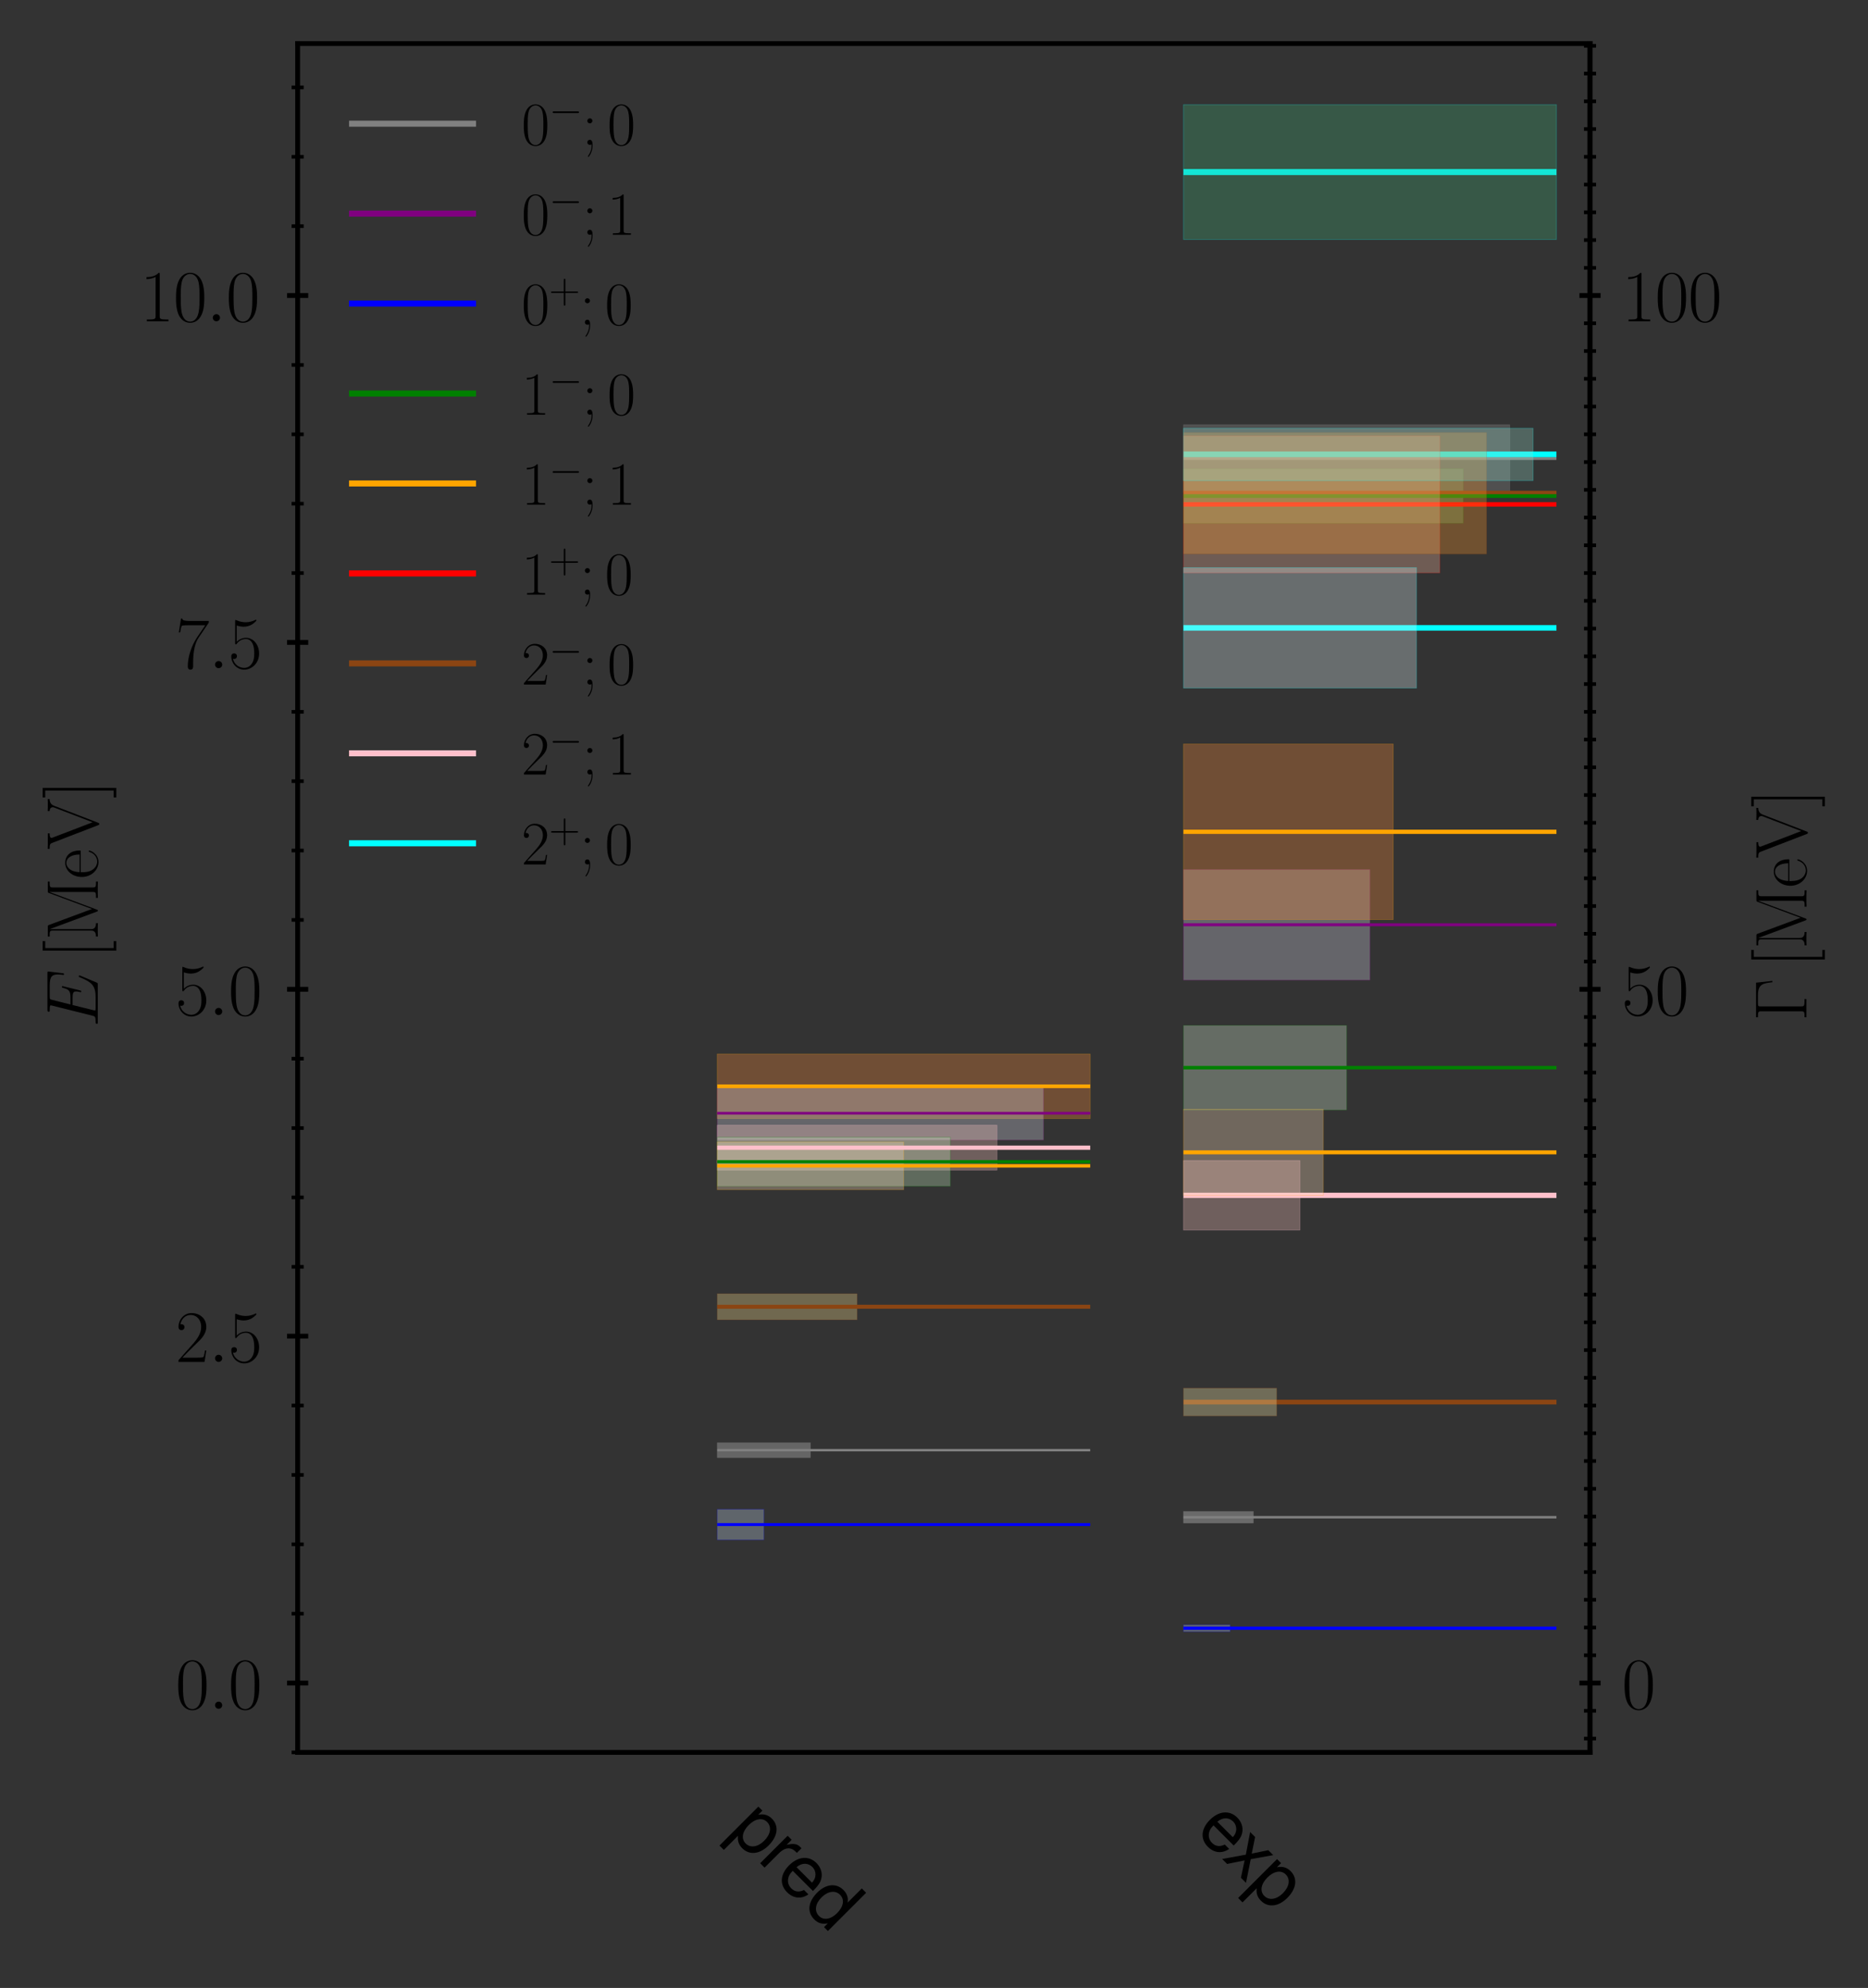 <?xml version="1.0" encoding="utf-8" standalone="no"?>
<!DOCTYPE svg PUBLIC "-//W3C//DTD SVG 1.1//EN"
  "http://www.w3.org/Graphics/SVG/1.1/DTD/svg11.dtd">
<svg xmlns:xlink="http://www.w3.org/1999/xlink" width="308.876pt" height="328.638pt" viewBox="0 0 308.876 328.638" xmlns="http://www.w3.org/2000/svg" version="1.1">
 <rect x="0" y="0" width="308.876" height="328.638" fill="#333333" stroke="none"/>
 <defs>
  <style type="text/css">*{stroke-linejoin: round; stroke-linecap: butt}</style>
 </defs>
 <g id="figure_1">
  <g id="patch_1">
   <path d="M 0 328.638 
L 308.876 328.638 
L 308.876 0 
L 0 0 
L 0 328.638 
z
" style="fill: none"/>
  </g>
  <g id="axes_1">
   <g id="patch_2">
    <path d="M 49.216 289.699 
L 262.912 289.699 
L 262.912 7.2 
L 49.216 7.2 
L 49.216 289.699 
z
" style="fill: none"/>
   </g>
   <g id="patch_3">
    <path d="M 195.689 162.02 
L 226.525 162.02 
L 226.525 143.739 
L 195.689 143.739 
z
" clip-path="url(#pc63eca2bd8)" style="fill: #dadaeb; opacity: 0.3; stroke: #800080; stroke-width: 0.1; stroke-linejoin: miter"/>
   </g>
   <g id="patch_4">
    <path d="M 118.598 249.51 
L 126.307 249.51 
L 126.307 254.555 
L 118.598 254.555 
z
" clip-path="url(#pc63eca2bd8)" style="fill: #c6dbef; opacity: 0.3; stroke: #0000ff; stroke-width: 0.1; stroke-linejoin: miter"/>
   </g>
   <g id="axes_2">
    <g id="patch_5">
     <path d="M 262.912 289.699 
L 262.912 289.699 
L 262.912 7.2 
L 262.912 7.2 
L 262.912 289.699 
z
" style="fill: none"/>
    </g>
    <g id="matplotlib.axis_1"/>
    <g id="matplotlib.axis_2">
     <g id="ytick_1">
      <g id="line2d_1">
       <defs>
        <path id="m7e62cbba8d" d="M 1.75 0 
L -1.75 -0 
" style="stroke: #000000; stroke-width: 0.8"/>
       </defs>
       <g>
        <use xlink:href="#m7e62cbba8d" x="262.912" y="278.231" style="stroke: #000000; stroke-width: 0.8"/>
       </g>
      </g>
      <g id="text_1">
       <!-- $\mathdefault{0}$ -->
       <g transform="translate(268.162 282.49) scale(0.12 -0.12)">
        <defs>
         <path id="CMR17-30" d="M 2688 2025 
C 2688 2416 2682 3080 2413 3591 
C 2176 4039 1798 4198 1466 4198 
C 1158 4198 768 4058 525 3597 
C 269 3118 243 2524 243 2025 
C 243 1661 250 1106 448 619 
C 723 -39 1216 -128 1466 -128 
C 1760 -128 2208 -7 2470 600 
C 2662 1042 2688 1559 2688 2025 
z
M 1466 -26 
C 1056 -26 813 325 723 812 
C 653 1188 653 1738 653 2096 
C 653 2588 653 2997 736 3387 
C 858 3929 1216 4096 1466 4096 
C 1728 4096 2067 3923 2189 3400 
C 2272 3036 2278 2607 2278 2096 
C 2278 1680 2278 1169 2202 792 
C 2067 95 1690 -26 1466 -26 
z
" transform="scale(0.016)"/>
        </defs>
        <use xlink:href="#CMR17-30" transform="scale(0.996)"/>
       </g>
      </g>
     </g>
     <g id="ytick_2">
      <g id="line2d_2">
       <g>
        <use xlink:href="#m7e62cbba8d" x="262.912" y="163.545" style="stroke: #000000; stroke-width: 0.8"/>
       </g>
      </g>
      <g id="text_2">
       <!-- $\mathdefault{50}$ -->
       <g transform="translate(268.162 167.804) scale(0.12 -0.12)">
        <defs>
         <path id="CMR17-35" d="M 730 3692 
C 794 3666 1056 3584 1325 3584 
C 1920 3584 2246 3911 2432 4100 
C 2432 4157 2432 4192 2394 4192 
C 2387 4192 2374 4192 2323 4163 
C 2099 4058 1837 3973 1517 3973 
C 1325 3973 1037 3999 723 4139 
C 653 4171 640 4171 634 4171 
C 602 4171 595 4164 595 4037 
L 595 2203 
C 595 2089 595 2057 659 2057 
C 691 2057 704 2070 736 2114 
C 941 2401 1222 2522 1542 2522 
C 1766 2522 2246 2382 2246 1289 
C 2246 1085 2246 715 2054 421 
C 1894 159 1645 25 1370 25 
C 947 25 518 320 403 814 
C 429 807 480 795 506 795 
C 589 795 749 840 749 1038 
C 749 1210 627 1280 506 1280 
C 358 1280 262 1190 262 1011 
C 262 454 704 -128 1382 -128 
C 2042 -128 2669 440 2669 1264 
C 2669 2030 2170 2624 1549 2624 
C 1222 2624 947 2503 730 2274 
L 730 3692 
z
" transform="scale(0.016)"/>
        </defs>
        <use xlink:href="#CMR17-35" transform="scale(0.996)"/>
        <use xlink:href="#CMR17-30" transform="translate(45.69 0) scale(0.996)"/>
       </g>
      </g>
     </g>
     <g id="ytick_3">
      <g id="line2d_3">
       <g>
        <use xlink:href="#m7e62cbba8d" x="262.912" y="48.859" style="stroke: #000000; stroke-width: 0.8"/>
       </g>
      </g>
      <g id="text_3">
       <!-- $\mathdefault{100}$ -->
       <g transform="translate(268.162 53.118) scale(0.12 -0.12)">
        <defs>
         <path id="CMR17-31" d="M 1702 4058 
C 1702 4192 1696 4192 1606 4192 
C 1357 3916 979 3827 621 3827 
C 602 3827 570 3827 563 3808 
C 557 3795 557 3782 557 3648 
C 755 3648 1088 3686 1344 3839 
L 1344 461 
C 1344 236 1331 160 781 160 
L 589 160 
L 589 0 
C 896 0 1216 0 1523 0 
C 1830 0 2150 0 2458 0 
L 2458 160 
L 2266 160 
C 1715 160 1702 230 1702 458 
L 1702 4058 
z
" transform="scale(0.016)"/>
        </defs>
        <use xlink:href="#CMR17-31" transform="scale(0.996)"/>
        <use xlink:href="#CMR17-30" transform="translate(45.69 0) scale(0.996)"/>
        <use xlink:href="#CMR17-30" transform="translate(91.381 0) scale(0.996)"/>
       </g>
      </g>
     </g>
     <g id="ytick_4">
      <g id="line2d_4">
       <defs>
        <path id="mfb98b1ace8" d="M 1 0 
L -1 -0 
" style="stroke: #000000; stroke-width: 0.6"/>
       </defs>
       <g>
        <use xlink:href="#mfb98b1ace8" x="262.912" y="287.405" style="stroke: #000000; stroke-width: 0.6"/>
       </g>
      </g>
     </g>
     <g id="ytick_5">
      <g id="line2d_5">
       <g>
        <use xlink:href="#mfb98b1ace8" x="262.912" y="282.818" style="stroke: #000000; stroke-width: 0.6"/>
       </g>
      </g>
     </g>
     <g id="ytick_6">
      <g id="line2d_6">
       <g>
        <use xlink:href="#mfb98b1ace8" x="262.912" y="273.643" style="stroke: #000000; stroke-width: 0.6"/>
       </g>
      </g>
     </g>
     <g id="ytick_7">
      <g id="line2d_7">
       <g>
        <use xlink:href="#mfb98b1ace8" x="262.912" y="269.056" style="stroke: #000000; stroke-width: 0.6"/>
       </g>
      </g>
     </g>
     <g id="ytick_8">
      <g id="line2d_8">
       <g>
        <use xlink:href="#mfb98b1ace8" x="262.912" y="264.468" style="stroke: #000000; stroke-width: 0.6"/>
       </g>
      </g>
     </g>
     <g id="ytick_9">
      <g id="line2d_9">
       <g>
        <use xlink:href="#mfb98b1ace8" x="262.912" y="259.881" style="stroke: #000000; stroke-width: 0.6"/>
       </g>
      </g>
     </g>
     <g id="ytick_10">
      <g id="line2d_10">
       <g>
        <use xlink:href="#mfb98b1ace8" x="262.912" y="255.294" style="stroke: #000000; stroke-width: 0.6"/>
       </g>
      </g>
     </g>
     <g id="ytick_11">
      <g id="line2d_11">
       <g>
        <use xlink:href="#mfb98b1ace8" x="262.912" y="250.706" style="stroke: #000000; stroke-width: 0.6"/>
       </g>
      </g>
     </g>
     <g id="ytick_12">
      <g id="line2d_12">
       <g>
        <use xlink:href="#mfb98b1ace8" x="262.912" y="246.119" style="stroke: #000000; stroke-width: 0.6"/>
       </g>
      </g>
     </g>
     <g id="ytick_13">
      <g id="line2d_13">
       <g>
        <use xlink:href="#mfb98b1ace8" x="262.912" y="241.531" style="stroke: #000000; stroke-width: 0.6"/>
       </g>
      </g>
     </g>
     <g id="ytick_14">
      <g id="line2d_14">
       <g>
        <use xlink:href="#mfb98b1ace8" x="262.912" y="236.944" style="stroke: #000000; stroke-width: 0.6"/>
       </g>
      </g>
     </g>
     <g id="ytick_15">
      <g id="line2d_15">
       <g>
        <use xlink:href="#mfb98b1ace8" x="262.912" y="232.356" style="stroke: #000000; stroke-width: 0.6"/>
       </g>
      </g>
     </g>
     <g id="ytick_16">
      <g id="line2d_16">
       <g>
        <use xlink:href="#mfb98b1ace8" x="262.912" y="227.769" style="stroke: #000000; stroke-width: 0.6"/>
       </g>
      </g>
     </g>
     <g id="ytick_17">
      <g id="line2d_17">
       <g>
        <use xlink:href="#mfb98b1ace8" x="262.912" y="223.182" style="stroke: #000000; stroke-width: 0.6"/>
       </g>
      </g>
     </g>
     <g id="ytick_18">
      <g id="line2d_18">
       <g>
        <use xlink:href="#mfb98b1ace8" x="262.912" y="218.594" style="stroke: #000000; stroke-width: 0.6"/>
       </g>
      </g>
     </g>
     <g id="ytick_19">
      <g id="line2d_19">
       <g>
        <use xlink:href="#mfb98b1ace8" x="262.912" y="214.007" style="stroke: #000000; stroke-width: 0.6"/>
       </g>
      </g>
     </g>
     <g id="ytick_20">
      <g id="line2d_20">
       <g>
        <use xlink:href="#mfb98b1ace8" x="262.912" y="209.419" style="stroke: #000000; stroke-width: 0.6"/>
       </g>
      </g>
     </g>
     <g id="ytick_21">
      <g id="line2d_21">
       <g>
        <use xlink:href="#mfb98b1ace8" x="262.912" y="204.832" style="stroke: #000000; stroke-width: 0.6"/>
       </g>
      </g>
     </g>
     <g id="ytick_22">
      <g id="line2d_22">
       <g>
        <use xlink:href="#mfb98b1ace8" x="262.912" y="200.244" style="stroke: #000000; stroke-width: 0.6"/>
       </g>
      </g>
     </g>
     <g id="ytick_23">
      <g id="line2d_23">
       <g>
        <use xlink:href="#mfb98b1ace8" x="262.912" y="195.657" style="stroke: #000000; stroke-width: 0.6"/>
       </g>
      </g>
     </g>
     <g id="ytick_24">
      <g id="line2d_24">
       <g>
        <use xlink:href="#mfb98b1ace8" x="262.912" y="191.07" style="stroke: #000000; stroke-width: 0.6"/>
       </g>
      </g>
     </g>
     <g id="ytick_25">
      <g id="line2d_25">
       <g>
        <use xlink:href="#mfb98b1ace8" x="262.912" y="186.482" style="stroke: #000000; stroke-width: 0.6"/>
       </g>
      </g>
     </g>
     <g id="ytick_26">
      <g id="line2d_26">
       <g>
        <use xlink:href="#mfb98b1ace8" x="262.912" y="181.895" style="stroke: #000000; stroke-width: 0.6"/>
       </g>
      </g>
     </g>
     <g id="ytick_27">
      <g id="line2d_27">
       <g>
        <use xlink:href="#mfb98b1ace8" x="262.912" y="177.307" style="stroke: #000000; stroke-width: 0.6"/>
       </g>
      </g>
     </g>
     <g id="ytick_28">
      <g id="line2d_28">
       <g>
        <use xlink:href="#mfb98b1ace8" x="262.912" y="172.72" style="stroke: #000000; stroke-width: 0.6"/>
       </g>
      </g>
     </g>
     <g id="ytick_29">
      <g id="line2d_29">
       <g>
        <use xlink:href="#mfb98b1ace8" x="262.912" y="168.132" style="stroke: #000000; stroke-width: 0.6"/>
       </g>
      </g>
     </g>
     <g id="ytick_30">
      <g id="line2d_30">
       <g>
        <use xlink:href="#mfb98b1ace8" x="262.912" y="158.958" style="stroke: #000000; stroke-width: 0.6"/>
       </g>
      </g>
     </g>
     <g id="ytick_31">
      <g id="line2d_31">
       <g>
        <use xlink:href="#mfb98b1ace8" x="262.912" y="154.37" style="stroke: #000000; stroke-width: 0.6"/>
       </g>
      </g>
     </g>
     <g id="ytick_32">
      <g id="line2d_32">
       <g>
        <use xlink:href="#mfb98b1ace8" x="262.912" y="149.783" style="stroke: #000000; stroke-width: 0.6"/>
       </g>
      </g>
     </g>
     <g id="ytick_33">
      <g id="line2d_33">
       <g>
        <use xlink:href="#mfb98b1ace8" x="262.912" y="145.195" style="stroke: #000000; stroke-width: 0.6"/>
       </g>
      </g>
     </g>
     <g id="ytick_34">
      <g id="line2d_34">
       <g>
        <use xlink:href="#mfb98b1ace8" x="262.912" y="140.608" style="stroke: #000000; stroke-width: 0.6"/>
       </g>
      </g>
     </g>
     <g id="ytick_35">
      <g id="line2d_35">
       <g>
        <use xlink:href="#mfb98b1ace8" x="262.912" y="136.02" style="stroke: #000000; stroke-width: 0.6"/>
       </g>
      </g>
     </g>
     <g id="ytick_36">
      <g id="line2d_36">
       <g>
        <use xlink:href="#mfb98b1ace8" x="262.912" y="131.433" style="stroke: #000000; stroke-width: 0.6"/>
       </g>
      </g>
     </g>
     <g id="ytick_37">
      <g id="line2d_37">
       <g>
        <use xlink:href="#mfb98b1ace8" x="262.912" y="126.846" style="stroke: #000000; stroke-width: 0.6"/>
       </g>
      </g>
     </g>
     <g id="ytick_38">
      <g id="line2d_38">
       <g>
        <use xlink:href="#mfb98b1ace8" x="262.912" y="122.258" style="stroke: #000000; stroke-width: 0.6"/>
       </g>
      </g>
     </g>
     <g id="ytick_39">
      <g id="line2d_39">
       <g>
        <use xlink:href="#mfb98b1ace8" x="262.912" y="117.671" style="stroke: #000000; stroke-width: 0.6"/>
       </g>
      </g>
     </g>
     <g id="ytick_40">
      <g id="line2d_40">
       <g>
        <use xlink:href="#mfb98b1ace8" x="262.912" y="113.083" style="stroke: #000000; stroke-width: 0.6"/>
       </g>
      </g>
     </g>
     <g id="ytick_41">
      <g id="line2d_41">
       <g>
        <use xlink:href="#mfb98b1ace8" x="262.912" y="108.496" style="stroke: #000000; stroke-width: 0.6"/>
       </g>
      </g>
     </g>
     <g id="ytick_42">
      <g id="line2d_42">
       <g>
        <use xlink:href="#mfb98b1ace8" x="262.912" y="103.908" style="stroke: #000000; stroke-width: 0.6"/>
       </g>
      </g>
     </g>
     <g id="ytick_43">
      <g id="line2d_43">
       <g>
        <use xlink:href="#mfb98b1ace8" x="262.912" y="99.321" style="stroke: #000000; stroke-width: 0.6"/>
       </g>
      </g>
     </g>
     <g id="ytick_44">
      <g id="line2d_44">
       <g>
        <use xlink:href="#mfb98b1ace8" x="262.912" y="94.734" style="stroke: #000000; stroke-width: 0.6"/>
       </g>
      </g>
     </g>
     <g id="ytick_45">
      <g id="line2d_45">
       <g>
        <use xlink:href="#mfb98b1ace8" x="262.912" y="90.146" style="stroke: #000000; stroke-width: 0.6"/>
       </g>
      </g>
     </g>
     <g id="ytick_46">
      <g id="line2d_46">
       <g>
        <use xlink:href="#mfb98b1ace8" x="262.912" y="85.559" style="stroke: #000000; stroke-width: 0.6"/>
       </g>
      </g>
     </g>
     <g id="ytick_47">
      <g id="line2d_47">
       <g>
        <use xlink:href="#mfb98b1ace8" x="262.912" y="80.971" style="stroke: #000000; stroke-width: 0.6"/>
       </g>
      </g>
     </g>
     <g id="ytick_48">
      <g id="line2d_48">
       <g>
        <use xlink:href="#mfb98b1ace8" x="262.912" y="76.384" style="stroke: #000000; stroke-width: 0.6"/>
       </g>
      </g>
     </g>
     <g id="ytick_49">
      <g id="line2d_49">
       <g>
        <use xlink:href="#mfb98b1ace8" x="262.912" y="71.796" style="stroke: #000000; stroke-width: 0.6"/>
       </g>
      </g>
     </g>
     <g id="ytick_50">
      <g id="line2d_50">
       <g>
        <use xlink:href="#mfb98b1ace8" x="262.912" y="67.209" style="stroke: #000000; stroke-width: 0.6"/>
       </g>
      </g>
     </g>
     <g id="ytick_51">
      <g id="line2d_51">
       <g>
        <use xlink:href="#mfb98b1ace8" x="262.912" y="62.622" style="stroke: #000000; stroke-width: 0.6"/>
       </g>
      </g>
     </g>
     <g id="ytick_52">
      <g id="line2d_52">
       <g>
        <use xlink:href="#mfb98b1ace8" x="262.912" y="58.034" style="stroke: #000000; stroke-width: 0.6"/>
       </g>
      </g>
     </g>
     <g id="ytick_53">
      <g id="line2d_53">
       <g>
        <use xlink:href="#mfb98b1ace8" x="262.912" y="53.447" style="stroke: #000000; stroke-width: 0.6"/>
       </g>
      </g>
     </g>
     <g id="ytick_54">
      <g id="line2d_54">
       <g>
        <use xlink:href="#mfb98b1ace8" x="262.912" y="44.272" style="stroke: #000000; stroke-width: 0.6"/>
       </g>
      </g>
     </g>
     <g id="ytick_55">
      <g id="line2d_55">
       <g>
        <use xlink:href="#mfb98b1ace8" x="262.912" y="39.684" style="stroke: #000000; stroke-width: 0.6"/>
       </g>
      </g>
     </g>
     <g id="ytick_56">
      <g id="line2d_56">
       <g>
        <use xlink:href="#mfb98b1ace8" x="262.912" y="35.097" style="stroke: #000000; stroke-width: 0.6"/>
       </g>
      </g>
     </g>
     <g id="ytick_57">
      <g id="line2d_57">
       <g>
        <use xlink:href="#mfb98b1ace8" x="262.912" y="30.51" style="stroke: #000000; stroke-width: 0.6"/>
       </g>
      </g>
     </g>
     <g id="ytick_58">
      <g id="line2d_58">
       <g>
        <use xlink:href="#mfb98b1ace8" x="262.912" y="25.922" style="stroke: #000000; stroke-width: 0.6"/>
       </g>
      </g>
     </g>
     <g id="ytick_59">
      <g id="line2d_59">
       <g>
        <use xlink:href="#mfb98b1ace8" x="262.912" y="21.335" style="stroke: #000000; stroke-width: 0.6"/>
       </g>
      </g>
     </g>
     <g id="ytick_60">
      <g id="line2d_60">
       <g>
        <use xlink:href="#mfb98b1ace8" x="262.912" y="16.747" style="stroke: #000000; stroke-width: 0.6"/>
       </g>
      </g>
     </g>
     <g id="ytick_61">
      <g id="line2d_61">
       <g>
        <use xlink:href="#mfb98b1ace8" x="262.912" y="12.16" style="stroke: #000000; stroke-width: 0.6"/>
       </g>
      </g>
     </g>
     <g id="ytick_62">
      <g id="line2d_62">
       <g>
        <use xlink:href="#mfb98b1ace8" x="262.912" y="7.572" style="stroke: #000000; stroke-width: 0.6"/>
       </g>
      </g>
     </g>
     <g id="text_4">
      <!-- $ \Gamma \, [ {\rm MeV}]$ -->
      <g transform="translate(298.687 168.788) rotate(-90) scale(0.12 -0.12)">
       <defs>
        <path id="CMR17-0" d="M 3315 4352 
L 326 4352 
L 326 4186 
C 768 4186 838 4186 838 3898 
L 838 448 
C 838 160 768 160 326 160 
L 326 0 
C 512 0 870 0 1069 0 
C 1331 0 1638 0 1901 0 
L 1901 160 
L 1760 160 
C 1274 160 1261 224 1261 455 
L 1261 3936 
C 1261 4154 1274 4186 1530 4186 
L 2234 4186 
C 3206 4186 3258 3738 3354 2938 
L 3469 2938 
L 3315 4352 
z
" transform="scale(0.016)"/>
        <path id="CMR17-5b" d="M 1504 -1600 
L 1504 -1377 
L 902 -1377 
L 902 4544 
L 1504 4544 
L 1504 4767 
L 678 4767 
L 678 -1600 
L 1504 -1600 
z
" transform="scale(0.016)"/>
        <path id="CMR17-4d" d="M 1338 4224 
C 1299 4320 1293 4320 1158 4320 
L 339 4320 
L 339 4160 
C 781 4160 851 4160 851 3875 
L 851 610 
C 851 451 851 153 339 153 
L 339 -13 
C 486 0 755 0 915 0 
C 1075 0 1344 0 1491 -13 
L 1491 153 
C 979 153 979 451 979 610 
L 979 4135 
L 986 4135 
L 2490 89 
C 2515 25 2528 -13 2579 -13 
C 2630 -13 2643 25 2669 89 
L 4186 4166 
L 4192 4166 
L 4192 438 
C 4192 153 4122 153 3680 153 
L 3680 -13 
C 3853 0 4198 0 4384 0 
C 4570 0 4922 0 5094 -13 
L 5094 153 
C 4653 153 4582 153 4582 438 
L 4582 3875 
C 4582 4160 4653 4160 5094 4160 
L 5094 4320 
L 4282 4320 
C 4147 4320 4141 4314 4102 4218 
L 2720 502 
L 1338 4224 
z
" transform="scale(0.016)"/>
        <path id="CMR17-65" d="M 2438 1472 
C 2464 1498 2464 1511 2464 1576 
C 2464 2238 2118 2816 1389 2816 
C 710 2816 173 2169 173 1383 
C 173 551 781 -64 1459 -64 
C 2176 -64 2458 607 2458 740 
C 2458 784 2419 784 2406 784 
C 2362 784 2355 771 2330 696 
C 2189 265 1837 51 1504 51 
C 1229 51 954 203 781 480 
C 582 803 582 1176 582 1472 
L 2438 1472 
z
M 589 1568 
C 634 2505 1126 2714 1382 2714 
C 1818 2714 2112 2297 2118 1568 
L 589 1568 
z
" transform="scale(0.016)"/>
        <path id="CMR17-56" d="M 3776 3745 
C 3834 3886 3936 4160 4365 4160 
L 4365 4332 
C 4218 4319 4051 4319 3891 4319 
C 3738 4319 3475 4319 3328 4332 
L 3328 4160 
C 3648 4160 3661 3936 3661 3898 
C 3661 3827 3642 3783 3622 3732 
L 2362 446 
L 1043 3886 
C 1024 3931 1011 3963 1011 3994 
C 1011 4160 1267 4160 1402 4160 
L 1402 4319 
C 1197 4319 896 4319 685 4319 
C 518 4319 218 4319 64 4332 
L 64 4160 
C 435 4160 506 4135 582 3931 
L 2106 -26 
C 2138 -115 2144 -128 2214 -128 
C 2285 -128 2291 -115 2323 -26 
L 3776 3745 
z
" transform="scale(0.016)"/>
        <path id="CMR17-5d" d="M 915 4767 
L 90 4767 
L 90 4544 
L 691 4544 
L 691 -1377 
L 90 -1377 
L 90 -1600 
L 915 -1600 
L 915 4767 
z
" transform="scale(0.016)"/>
       </defs>
       <use xlink:href="#CMR17-0" transform="scale(0.996)"/>
       <use xlink:href="#CMR17-5b" transform="translate(73.986 0) scale(0.996)"/>
       <use xlink:href="#CMR17-4d" transform="translate(98.857 0) scale(0.996)"/>
       <use xlink:href="#CMR17-65" transform="translate(183.544 0) scale(0.996)"/>
       <use xlink:href="#CMR17-56" transform="translate(224.029 0) scale(0.996)"/>
       <use xlink:href="#CMR17-5d" transform="translate(294.403 0) scale(0.996)"/>
      </g>
     </g>
    </g>
    <g id="patch_6">
     <path d="M 262.912 289.699 
L 262.912 7.2 
" style="fill: none; stroke: #000000; stroke-width: 0.8; stroke-linejoin: miter; stroke-linecap: square"/>
    </g>
   </g>
   <g id="patch_7">
    <path d="M 195.689 86.499 
L 241.943 86.499 
L 241.943 77.508 
L 195.689 77.508 
z
" clip-path="url(#pc63eca2bd8)" style="fill: #73c476; opacity: 0.3; stroke: #008000; stroke-width: 0.1; stroke-linejoin: miter"/>
   </g>
   <g id="patch_8">
    <path d="M 118.598 174.237 
L 180.27 174.237 
L 180.27 184.919 
L 118.598 184.919 
z
" clip-path="url(#pc63eca2bd8)" style="fill: #fd8c3b; opacity: 0.3; stroke: #ffa500; stroke-width: 0.1; stroke-linejoin: miter"/>
   </g>
   <g id="LineCollection_1">
    <path d="M 195.689 28.445 
L 257.361 28.445 
" clip-path="url(#pc63eca2bd8)" style="fill: none; stroke: #00ffff"/>
   </g>
   <g id="matplotlib.axis_3">
    <g id="xtick_1">
     <g id="text_5">
      <!-- exp -->
      <g transform="translate(197.489 302.722) rotate(-315) scale(0.12 -0.12)">
       <defs>
        <path id="NimbusSanL-Regu-65" d="M 3283 1529 
C 3283 2034 3245 2338 3149 2584 
C 2931 3127 2419 3456 1792 3456 
C 858 3456 256 2742 256 1645 
C 256 547 838 -128 1779 -128 
C 2547 -128 3078 310 3213 1044 
L 2675 1044 
C 2528 598 2227 365 1798 365 
C 1459 365 1171 520 992 805 
C 864 998 819 1193 813 1529 
L 3283 1529 
z
M 826 1984 
C 870 2577 1248 2962 1786 2962 
C 2310 2962 2714 2530 2714 1984 
C 2714 1984 2714 1984 2707 1984 
L 826 1984 
z
" transform="scale(0.016)"/>
        <path id="NimbusSanL-Regu-78" d="M 1869 1737 
L 2995 3359 
L 2394 3359 
L 1587 2141 
L 781 3359 
L 173 3359 
L 1293 1712 
L 109 0 
L 717 0 
L 1568 1288 
L 2406 0 
L 3027 0 
L 1869 1737 
z
" transform="scale(0.016)"/>
        <path id="NimbusSanL-Regu-70" d="M 346 -1408 
L 883 -1408 
L 883 320 
C 1165 -27 1478 -180 1914 -180 
C 2778 -180 3347 522 3347 1599 
C 3347 2734 2797 3444 1907 3444 
C 1453 3444 1088 3238 838 2841 
L 838 3349 
L 346 3349 
L 346 -1408 
z
M 1818 2944 
C 2406 2944 2790 2420 2790 1612 
C 2790 843 2400 320 1818 320 
C 1254 320 883 837 883 1632 
C 883 2427 1254 2944 1818 2944 
z
" transform="scale(0.016)"/>
       </defs>
       <use xlink:href="#NimbusSanL-Regu-65" transform="scale(0.996)"/>
       <use xlink:href="#NimbusSanL-Regu-78" transform="translate(52.404 0) scale(0.996)"/>
       <use xlink:href="#NimbusSanL-Regu-70" transform="translate(102.217 0) scale(0.996)"/>
      </g>
     </g>
    </g>
    <g id="xtick_2">
     <g id="text_6">
      <!-- pred -->
      <g transform="translate(120.398 302.722) rotate(-315) scale(0.12 -0.12)">
       <defs>
        <path id="NimbusSanL-Regu-72" d="M 442 3359 
L 442 0 
L 979 0 
L 979 1741 
C 979 2221 1101 2535 1357 2720 
C 1523 2842 1683 2880 2054 2880 
L 2054 3432 
C 1965 3444 1920 3444 1850 3444 
C 1504 3444 1242 3240 934 2746 
L 934 3359 
L 442 3359 
z
" transform="scale(0.016)"/>
        <path id="NimbusSanL-Regu-64" d="M 3168 4672 
L 2637 4672 
L 2637 2937 
C 2413 3276 2054 3456 1606 3456 
C 736 3456 166 2761 166 1695 
C 166 566 723 -128 1626 -128 
C 2086 -128 2406 45 2694 461 
L 2694 -2 
L 3168 -2 
L 3168 4672 
z
M 1696 2956 
C 2272 2956 2637 2447 2637 1651 
C 2637 881 2266 372 1702 372 
C 1114 372 723 887 723 1664 
C 723 2440 1114 2956 1696 2956 
z
" transform="scale(0.016)"/>
       </defs>
       <use xlink:href="#NimbusSanL-Regu-70" transform="scale(0.996)"/>
       <use xlink:href="#NimbusSanL-Regu-72" transform="translate(55.392 0) scale(0.996)"/>
       <use xlink:href="#NimbusSanL-Regu-65" transform="translate(88.567 0) scale(0.996)"/>
       <use xlink:href="#NimbusSanL-Regu-64" transform="translate(143.959 0) scale(0.996)"/>
      </g>
     </g>
    </g>
   </g>
   <g id="matplotlib.axis_4">
    <g id="ytick_63">
     <g id="line2d_63">
      <g>
       <use xlink:href="#m7e62cbba8d" x="49.216" y="278.231" style="stroke: #000000; stroke-width: 0.8"/>
      </g>
     </g>
     <g id="text_7">
      <!-- $\mathdefault{0.0}$ -->
      <g transform="translate(29.008 282.49) scale(0.12 -0.12)">
       <defs>
        <path id="CMMI12-3a" d="M 1178 307 
C 1178 492 1024 619 870 619 
C 685 619 557 466 557 313 
C 557 128 710 0 864 0 
C 1050 0 1178 153 1178 307 
z
" transform="scale(0.016)"/>
       </defs>
       <use xlink:href="#CMR17-30" transform="scale(0.996)"/>
       <use xlink:href="#CMMI12-3a" transform="translate(45.69 0) scale(0.996)"/>
       <use xlink:href="#CMR17-30" transform="translate(72.788 0) scale(0.996)"/>
      </g>
     </g>
    </g>
    <g id="ytick_64">
     <g id="line2d_64">
      <g>
       <use xlink:href="#m7e62cbba8d" x="49.216" y="220.888" style="stroke: #000000; stroke-width: 0.8"/>
      </g>
     </g>
     <g id="text_8">
      <!-- $\mathdefault{2.5}$ -->
      <g transform="translate(29.008 225.147) scale(0.12 -0.12)">
       <defs>
        <path id="CMR17-32" d="M 2669 989 
L 2554 989 
C 2490 536 2438 459 2413 420 
C 2381 369 1920 369 1830 369 
L 602 369 
C 832 619 1280 1072 1824 1597 
C 2214 1967 2669 2402 2669 3035 
C 2669 3790 2067 4224 1395 4224 
C 691 4224 262 3604 262 3030 
C 262 2780 448 2748 525 2748 
C 589 2748 781 2787 781 3010 
C 781 3207 614 3264 525 3264 
C 486 3264 448 3258 422 3245 
C 544 3790 915 4058 1306 4058 
C 1862 4058 2227 3617 2227 3035 
C 2227 2479 1901 2000 1536 1584 
L 262 146 
L 262 0 
L 2515 0 
L 2669 989 
z
" transform="scale(0.016)"/>
       </defs>
       <use xlink:href="#CMR17-32" transform="scale(0.996)"/>
       <use xlink:href="#CMMI12-3a" transform="translate(45.69 0) scale(0.996)"/>
       <use xlink:href="#CMR17-35" transform="translate(72.788 0) scale(0.996)"/>
      </g>
     </g>
    </g>
    <g id="ytick_65">
     <g id="line2d_65">
      <g>
       <use xlink:href="#m7e62cbba8d" x="49.216" y="163.545" style="stroke: #000000; stroke-width: 0.8"/>
      </g>
     </g>
     <g id="text_9">
      <!-- $\mathdefault{5.0}$ -->
      <g transform="translate(29.008 167.804) scale(0.12 -0.12)">
       <use xlink:href="#CMR17-35" transform="scale(0.996)"/>
       <use xlink:href="#CMMI12-3a" transform="translate(45.69 0) scale(0.996)"/>
       <use xlink:href="#CMR17-30" transform="translate(72.788 0) scale(0.996)"/>
      </g>
     </g>
    </g>
    <g id="ytick_66">
     <g id="line2d_66">
      <g>
       <use xlink:href="#m7e62cbba8d" x="49.216" y="106.202" style="stroke: #000000; stroke-width: 0.8"/>
      </g>
     </g>
     <g id="text_10">
      <!-- $\mathdefault{7.5}$ -->
      <g transform="translate(29.008 110.461) scale(0.12 -0.12)">
       <defs>
        <path id="CMR17-37" d="M 2886 3941 
L 2886 4081 
L 1382 4081 
C 634 4081 621 4165 595 4288 
L 480 4288 
L 294 3094 
L 410 3094 
C 429 3215 474 3540 550 3661 
C 589 3712 1062 3712 1171 3712 
L 2579 3712 
L 1869 2661 
C 1395 1954 1069 999 1069 165 
C 1069 89 1069 -128 1299 -128 
C 1530 -128 1530 89 1530 171 
L 1530 465 
C 1530 1508 1709 2196 2003 2636 
L 2886 3941 
z
" transform="scale(0.016)"/>
       </defs>
       <use xlink:href="#CMR17-37" transform="scale(0.996)"/>
       <use xlink:href="#CMMI12-3a" transform="translate(45.69 0) scale(0.996)"/>
       <use xlink:href="#CMR17-35" transform="translate(72.788 0) scale(0.996)"/>
      </g>
     </g>
    </g>
    <g id="ytick_67">
     <g id="line2d_67">
      <g>
       <use xlink:href="#m7e62cbba8d" x="49.216" y="48.859" style="stroke: #000000; stroke-width: 0.8"/>
      </g>
     </g>
     <g id="text_11">
      <!-- $\mathdefault{10.0}$ -->
      <g transform="translate(23.155 53.118) scale(0.12 -0.12)">
       <use xlink:href="#CMR17-31" transform="scale(0.996)"/>
       <use xlink:href="#CMR17-30" transform="translate(45.69 0) scale(0.996)"/>
       <use xlink:href="#CMMI12-3a" transform="translate(91.381 0) scale(0.996)"/>
       <use xlink:href="#CMR17-30" transform="translate(118.478 0) scale(0.996)"/>
      </g>
     </g>
    </g>
    <g id="ytick_68">
     <g id="line2d_68">
      <g>
       <use xlink:href="#mfb98b1ace8" x="49.216" y="289.699" style="stroke: #000000; stroke-width: 0.6"/>
      </g>
     </g>
    </g>
    <g id="ytick_69">
     <g id="line2d_69">
      <g>
       <use xlink:href="#mfb98b1ace8" x="49.216" y="266.762" style="stroke: #000000; stroke-width: 0.6"/>
      </g>
     </g>
    </g>
    <g id="ytick_70">
     <g id="line2d_70">
      <g>
       <use xlink:href="#mfb98b1ace8" x="49.216" y="255.294" style="stroke: #000000; stroke-width: 0.6"/>
      </g>
     </g>
    </g>
    <g id="ytick_71">
     <g id="line2d_71">
      <g>
       <use xlink:href="#mfb98b1ace8" x="49.216" y="243.825" style="stroke: #000000; stroke-width: 0.6"/>
      </g>
     </g>
    </g>
    <g id="ytick_72">
     <g id="line2d_72">
      <g>
       <use xlink:href="#mfb98b1ace8" x="49.216" y="232.356" style="stroke: #000000; stroke-width: 0.6"/>
      </g>
     </g>
    </g>
    <g id="ytick_73">
     <g id="line2d_73">
      <g>
       <use xlink:href="#mfb98b1ace8" x="49.216" y="209.419" style="stroke: #000000; stroke-width: 0.6"/>
      </g>
     </g>
    </g>
    <g id="ytick_74">
     <g id="line2d_74">
      <g>
       <use xlink:href="#mfb98b1ace8" x="49.216" y="197.951" style="stroke: #000000; stroke-width: 0.6"/>
      </g>
     </g>
    </g>
    <g id="ytick_75">
     <g id="line2d_75">
      <g>
       <use xlink:href="#mfb98b1ace8" x="49.216" y="186.482" style="stroke: #000000; stroke-width: 0.6"/>
      </g>
     </g>
    </g>
    <g id="ytick_76">
     <g id="line2d_76">
      <g>
       <use xlink:href="#mfb98b1ace8" x="49.216" y="175.014" style="stroke: #000000; stroke-width: 0.6"/>
      </g>
     </g>
    </g>
    <g id="ytick_77">
     <g id="line2d_77">
      <g>
       <use xlink:href="#mfb98b1ace8" x="49.216" y="152.076" style="stroke: #000000; stroke-width: 0.6"/>
      </g>
     </g>
    </g>
    <g id="ytick_78">
     <g id="line2d_78">
      <g>
       <use xlink:href="#mfb98b1ace8" x="49.216" y="140.608" style="stroke: #000000; stroke-width: 0.6"/>
      </g>
     </g>
    </g>
    <g id="ytick_79">
     <g id="line2d_79">
      <g>
       <use xlink:href="#mfb98b1ace8" x="49.216" y="129.139" style="stroke: #000000; stroke-width: 0.6"/>
      </g>
     </g>
    </g>
    <g id="ytick_80">
     <g id="line2d_80">
      <g>
       <use xlink:href="#mfb98b1ace8" x="49.216" y="117.671" style="stroke: #000000; stroke-width: 0.6"/>
      </g>
     </g>
    </g>
    <g id="ytick_81">
     <g id="line2d_81">
      <g>
       <use xlink:href="#mfb98b1ace8" x="49.216" y="94.734" style="stroke: #000000; stroke-width: 0.6"/>
      </g>
     </g>
    </g>
    <g id="ytick_82">
     <g id="line2d_82">
      <g>
       <use xlink:href="#mfb98b1ace8" x="49.216" y="83.265" style="stroke: #000000; stroke-width: 0.6"/>
      </g>
     </g>
    </g>
    <g id="ytick_83">
     <g id="line2d_83">
      <g>
       <use xlink:href="#mfb98b1ace8" x="49.216" y="71.796" style="stroke: #000000; stroke-width: 0.6"/>
      </g>
     </g>
    </g>
    <g id="ytick_84">
     <g id="line2d_84">
      <g>
       <use xlink:href="#mfb98b1ace8" x="49.216" y="60.328" style="stroke: #000000; stroke-width: 0.6"/>
      </g>
     </g>
    </g>
    <g id="ytick_85">
     <g id="line2d_85">
      <g>
       <use xlink:href="#mfb98b1ace8" x="49.216" y="37.391" style="stroke: #000000; stroke-width: 0.6"/>
      </g>
     </g>
    </g>
    <g id="ytick_86">
     <g id="line2d_86">
      <g>
       <use xlink:href="#mfb98b1ace8" x="49.216" y="25.922" style="stroke: #000000; stroke-width: 0.6"/>
      </g>
     </g>
    </g>
    <g id="ytick_87">
     <g id="line2d_87">
      <g>
       <use xlink:href="#mfb98b1ace8" x="49.216" y="14.454" style="stroke: #000000; stroke-width: 0.6"/>
      </g>
     </g>
    </g>
    <g id="text_12">
     <!-- $ E \, [{\rm MeV}]$ -->
     <g transform="translate(16.166 169.814) rotate(-90) scale(0.12 -0.12)">
      <defs>
       <path id="CMMI12-45" d="M 4448 1489 
C 4454 1508 4474 1554 4474 1579 
C 4474 1611 4448 1643 4410 1643 
C 4384 1643 4371 1637 4352 1617 
C 4339 1611 4339 1598 4282 1469 
C 3904 570 3629 185 2605 185 
L 1670 185 
C 1581 185 1568 185 1530 192 
C 1459 198 1453 211 1453 262 
C 1453 307 1466 345 1478 403 
L 1920 2176 
L 2554 2176 
C 3053 2176 3091 2066 3091 1874 
C 3091 1810 3091 1752 3046 1560 
C 3034 1534 3027 1508 3027 1489 
C 3027 1444 3059 1425 3098 1425 
C 3155 1425 3162 1469 3187 1559 
L 3552 3042 
C 3552 3073 3526 3105 3488 3105 
C 3430 3105 3424 3080 3398 2990 
C 3270 2501 3142 2361 2573 2361 
L 1965 2361 
L 2362 3930 
C 2419 4154 2432 4154 2694 4154 
L 3610 4154 
C 4397 4154 4557 3943 4557 3458 
C 4557 3451 4557 3273 4531 3062 
C 4525 3036 4518 2998 4518 2985 
C 4518 2934 4550 2915 4589 2915 
C 4634 2915 4659 2941 4672 3055 
L 4806 4174 
C 4806 4195 4819 4263 4819 4277 
C 4819 4352 4762 4352 4646 4352 
L 1523 4352 
C 1402 4352 1338 4352 1338 4229 
C 1338 4154 1382 4154 1491 4154 
C 1888 4154 1888 4114 1888 4052 
C 1888 4020 1882 3994 1862 3924 
L 998 473 
C 941 249 928 185 480 185 
C 358 185 294 185 294 70 
C 294 0 333 0 461 0 
L 3674 0 
C 3814 0 3821 6 3866 110 
L 4448 1489 
z
" transform="scale(0.016)"/>
      </defs>
      <use xlink:href="#CMMI12-45" transform="scale(0.996)"/>
      <use xlink:href="#CMR17-5b" transform="translate(94.656 0) scale(0.996)"/>
      <use xlink:href="#CMR17-4d" transform="translate(119.527 0) scale(0.996)"/>
      <use xlink:href="#CMR17-65" transform="translate(204.214 0) scale(0.996)"/>
      <use xlink:href="#CMR17-56" transform="translate(244.7 0) scale(0.996)"/>
      <use xlink:href="#CMR17-5d" transform="translate(315.073 0) scale(0.996)"/>
     </g>
    </g>
   </g>
   <g id="patch_9">
    <path d="M 195.689 81.419 
L 249.652 81.419 
L 249.652 70.202 
L 195.689 70.202 
z
" clip-path="url(#pc63eca2bd8)" style="fill: #959595; opacity: 0.3; stroke: #808080; stroke-width: 0.1; stroke-linejoin: miter"/>
   </g>
   <g id="patch_10">
    <path d="M 118.598 179.606 
L 172.561 179.606 
L 172.561 188.459 
L 118.598 188.459 
z
" clip-path="url(#pc63eca2bd8)" style="fill: #dadaeb; opacity: 0.3; stroke: #800080; stroke-width: 0.1; stroke-linejoin: miter"/>
   </g>
   <g id="LineCollection_2">
    <path d="M 195.689 75.122 
L 257.361 75.122 
" clip-path="url(#pc63eca2bd8)" style="fill: none; stroke: #00ffff; stroke-width: 0.957"/>
   </g>
   <g id="patch_11">
    <path d="M 49.216 289.699 
L 49.216 7.2 
" style="fill: none; stroke: #000000; stroke-width: 0.8; stroke-linejoin: miter; stroke-linecap: square"/>
   </g>
   <g id="patch_12">
    <path d="M 262.912 289.699 
L 262.912 7.2 
" style="fill: none; stroke: #000000; stroke-width: 0.8; stroke-linejoin: miter; stroke-linecap: square"/>
   </g>
   <g id="patch_13">
    <path d="M 49.216 289.699 
L 262.912 289.699 
" style="fill: none; stroke: #000000; stroke-width: 0.8; stroke-linejoin: miter; stroke-linecap: square"/>
   </g>
   <g id="patch_14">
    <path d="M 49.216 7.2 
L 262.912 7.2 
" style="fill: none; stroke: #000000; stroke-width: 0.8; stroke-linejoin: miter; stroke-linecap: square"/>
   </g>
   <g id="patch_15">
    <path d="M 195.689 152.031 
L 230.379 152.031 
L 230.379 122.992 
L 195.689 122.992 
z
" clip-path="url(#pc63eca2bd8)" style="fill: #fd8c3b; opacity: 0.3; stroke: #ffa500; stroke-width: 0.1; stroke-linejoin: miter"/>
   </g>
   <g id="patch_16">
    <path d="M 118.598 186.011 
L 164.852 186.011 
L 164.852 193.448 
L 118.598 193.448 
z
" clip-path="url(#pc63eca2bd8)" style="fill: #fcc5c0; opacity: 0.3; stroke: #ffc0cb; stroke-width: 0.1; stroke-linejoin: miter"/>
   </g>
   <g id="LineCollection_3">
    <path d="M 195.689 103.794 
L 257.361 103.794 
" clip-path="url(#pc63eca2bd8)" style="fill: none; stroke: #00ffff; stroke-width: 0.914"/>
   </g>
   <g id="patch_17">
    <path d="M 195.689 269.744 
L 203.398 269.744 
L 203.398 268.597 
L 195.689 268.597 
z
" clip-path="url(#pc63eca2bd8)" style="fill: #c6dbef; opacity: 0.3; stroke: #0000ff; stroke-width: 0.1; stroke-linejoin: miter"/>
   </g>
   <g id="patch_18">
    <path d="M 118.598 188.002 
L 157.143 188.002 
L 157.143 196.103 
L 118.598 196.103 
z
" clip-path="url(#pc63eca2bd8)" style="fill: #c7e9c0; opacity: 0.3; stroke: #008000; stroke-width: 0.1; stroke-linejoin: miter"/>
   </g>
   <g id="LineCollection_4">
    <path d="M 195.689 197.607 
L 257.361 197.607 
" clip-path="url(#pc63eca2bd8)" style="fill: none; stroke: #ffc0cb; stroke-width: 0.871"/>
   </g>
   <g id="patch_19">
    <path d="M 195.689 183.5 
L 222.67 183.5 
L 222.67 169.509 
L 195.689 169.509 
z
" clip-path="url(#pc63eca2bd8)" style="fill: #dbf1d6; opacity: 0.3; stroke: #008000; stroke-width: 0.1; stroke-linejoin: miter"/>
   </g>
   <g id="patch_20">
    <path d="M 118.598 188.783 
L 149.434 188.783 
L 149.434 196.679 
L 118.598 196.679 
z
" clip-path="url(#pc63eca2bd8)" style="fill: #fedfc0; opacity: 0.3; stroke: #ffa500; stroke-width: 0.1; stroke-linejoin: miter"/>
   </g>
   <g id="LineCollection_5">
    <path d="M 195.689 81.545 
L 257.361 81.545 
" clip-path="url(#pc63eca2bd8)" style="fill: none; stroke: #8b4513; stroke-width: 0.829"/>
   </g>
   <g id="legend_1">
    <g id="line2d_88">
     <path d="M 58.216 20.448 
L 68.216 20.448 
L 78.216 20.448 
" style="fill: none; stroke: #808080; stroke-linecap: square"/>
    </g>
    <g id="text_13">
     <!-- $ 0^{-}; 0$ -->
     <g transform="translate(86.216 23.948) scale(0.1 -0.1)">
      <defs>
       <path id="CMSY10-0" d="M 4218 1472 
C 4326 1472 4442 1472 4442 1600 
C 4442 1728 4326 1728 4218 1728 
L 755 1728 
C 646 1728 531 1728 531 1600 
C 531 1472 646 1472 755 1472 
L 4218 1472 
z
" transform="scale(0.016)"/>
       <path id="CMR17-3b" d="M 1062 2491 
C 1062 2650 934 2752 800 2752 
C 672 2752 538 2650 538 2491 
C 538 2332 666 2230 800 2230 
C 928 2230 1062 2332 1062 2491 
z
M 979 -71 
C 979 -483 851 -817 634 -1126 
C 595 -1170 595 -1183 595 -1190 
C 595 -1222 621 -1248 646 -1248 
C 678 -1248 1082 -805 1082 -61 
C 1082 189 1062 522 800 522 
C 659 522 538 427 538 261 
C 538 96 659 0 800 0 
C 864 0 934 19 979 64 
L 979 -71 
z
" transform="scale(0.016)"/>
      </defs>
      <use xlink:href="#CMR17-30" transform="scale(0.996)"/>
      <use xlink:href="#CMSY10-0" transform="translate(45.69 36.154) scale(0.697)"/>
      <use xlink:href="#CMR17-3b" transform="translate(100.43 0) scale(0.996)"/>
      <use xlink:href="#CMR17-30" transform="translate(141.905 0) scale(0.996)"/>
     </g>
    </g>
    <g id="line2d_89">
     <path d="M 58.216 35.317 
L 68.216 35.317 
L 78.216 35.317 
" style="fill: none; stroke: #800080; stroke-linecap: square"/>
    </g>
    <g id="text_14">
     <!-- $ 0^{-}; 1$ -->
     <g transform="translate(86.216 38.817) scale(0.1 -0.1)">
      <use xlink:href="#CMR17-30" transform="scale(0.996)"/>
      <use xlink:href="#CMSY10-0" transform="translate(45.69 36.154) scale(0.697)"/>
      <use xlink:href="#CMR17-3b" transform="translate(100.43 0) scale(0.996)"/>
      <use xlink:href="#CMR17-31" transform="translate(141.905 0) scale(0.996)"/>
     </g>
    </g>
    <g id="line2d_90">
     <path d="M 58.216 50.187 
L 68.216 50.187 
L 78.216 50.187 
" style="fill: none; stroke: #0000ff; stroke-linecap: square"/>
    </g>
    <g id="text_15">
     <!-- $ 0^{+}; 0$ -->
     <g transform="translate(86.216 53.687) scale(0.1 -0.1)">
      <defs>
       <path id="CMR17-2b" d="M 2413 1472 
L 4109 1472 
C 4198 1472 4307 1472 4307 1580 
C 4307 1695 4205 1695 4109 1695 
L 2413 1695 
L 2413 3386 
C 2413 3475 2413 3584 2304 3584 
C 2189 3584 2189 3482 2189 3386 
L 2189 1695 
L 493 1695 
C 403 1695 294 1695 294 1587 
C 294 1472 397 1472 493 1472 
L 2189 1472 
L 2189 -218 
C 2189 -307 2189 -416 2298 -416 
C 2413 -416 2413 -314 2413 -218 
L 2413 1472 
z
" transform="scale(0.016)"/>
      </defs>
      <use xlink:href="#CMR17-30" transform="scale(0.996)"/>
      <use xlink:href="#CMR17-2b" transform="translate(45.69 36.154) scale(0.697)"/>
      <use xlink:href="#CMR17-3b" transform="translate(96.389 0) scale(0.996)"/>
      <use xlink:href="#CMR17-30" transform="translate(137.864 0) scale(0.996)"/>
     </g>
    </g>
    <g id="line2d_91">
     <path d="M 58.216 65.057 
L 68.216 65.057 
L 78.216 65.057 
" style="fill: none; stroke: #008000; stroke-linecap: square"/>
    </g>
    <g id="text_16">
     <!-- $ 1^{-}; 0$ -->
     <g transform="translate(86.216 68.557) scale(0.1 -0.1)">
      <use xlink:href="#CMR17-31" transform="scale(0.996)"/>
      <use xlink:href="#CMSY10-0" transform="translate(45.69 36.154) scale(0.697)"/>
      <use xlink:href="#CMR17-3b" transform="translate(100.43 0) scale(0.996)"/>
      <use xlink:href="#CMR17-30" transform="translate(141.905 0) scale(0.996)"/>
     </g>
    </g>
    <g id="line2d_92">
     <path d="M 58.216 79.926 
L 68.216 79.926 
L 78.216 79.926 
" style="fill: none; stroke: #ffa500; stroke-linecap: square"/>
    </g>
    <g id="text_17">
     <!-- $ 1^{-}; 1$ -->
     <g transform="translate(86.216 83.426) scale(0.1 -0.1)">
      <use xlink:href="#CMR17-31" transform="scale(0.996)"/>
      <use xlink:href="#CMSY10-0" transform="translate(45.69 36.154) scale(0.697)"/>
      <use xlink:href="#CMR17-3b" transform="translate(100.43 0) scale(0.996)"/>
      <use xlink:href="#CMR17-31" transform="translate(141.905 0) scale(0.996)"/>
     </g>
    </g>
    <g id="line2d_93">
     <path d="M 58.216 94.796 
L 68.216 94.796 
L 78.216 94.796 
" style="fill: none; stroke: #ff0000; stroke-linecap: square"/>
    </g>
    <g id="text_18">
     <!-- $ 1^{+}; 0$ -->
     <g transform="translate(86.216 98.296) scale(0.1 -0.1)">
      <use xlink:href="#CMR17-31" transform="scale(0.996)"/>
      <use xlink:href="#CMR17-2b" transform="translate(45.69 36.154) scale(0.697)"/>
      <use xlink:href="#CMR17-3b" transform="translate(96.389 0) scale(0.996)"/>
      <use xlink:href="#CMR17-30" transform="translate(137.864 0) scale(0.996)"/>
     </g>
    </g>
    <g id="line2d_94">
     <path d="M 58.216 109.666 
L 68.216 109.666 
L 78.216 109.666 
" style="fill: none; stroke: #8b4513; stroke-linecap: square"/>
    </g>
    <g id="text_19">
     <!-- $ 2^{-}; 0$ -->
     <g transform="translate(86.216 113.166) scale(0.1 -0.1)">
      <use xlink:href="#CMR17-32" transform="scale(0.996)"/>
      <use xlink:href="#CMSY10-0" transform="translate(45.69 36.154) scale(0.697)"/>
      <use xlink:href="#CMR17-3b" transform="translate(100.43 0) scale(0.996)"/>
      <use xlink:href="#CMR17-30" transform="translate(141.905 0) scale(0.996)"/>
     </g>
    </g>
    <g id="line2d_95">
     <path d="M 58.216 124.536 
L 68.216 124.536 
L 78.216 124.536 
" style="fill: none; stroke: #ffc0cb; stroke-linecap: square"/>
    </g>
    <g id="text_20">
     <!-- $ 2^{-}; 1$ -->
     <g transform="translate(86.216 128.036) scale(0.1 -0.1)">
      <use xlink:href="#CMR17-32" transform="scale(0.996)"/>
      <use xlink:href="#CMSY10-0" transform="translate(45.69 36.154) scale(0.697)"/>
      <use xlink:href="#CMR17-3b" transform="translate(100.43 0) scale(0.996)"/>
      <use xlink:href="#CMR17-31" transform="translate(141.905 0) scale(0.996)"/>
     </g>
    </g>
    <g id="line2d_96">
     <path d="M 58.216 139.405 
L 68.216 139.405 
L 78.216 139.405 
" style="fill: none; stroke: #00ffff; stroke-linecap: square"/>
    </g>
    <g id="text_21">
     <!-- $ 2^{+}; 0$ -->
     <g transform="translate(86.216 142.905) scale(0.1 -0.1)">
      <use xlink:href="#CMR17-32" transform="scale(0.996)"/>
      <use xlink:href="#CMR17-2b" transform="translate(45.69 36.154) scale(0.697)"/>
      <use xlink:href="#CMR17-3b" transform="translate(96.389 0) scale(0.996)"/>
      <use xlink:href="#CMR17-30" transform="translate(137.864 0) scale(0.996)"/>
     </g>
    </g>
   </g>
   <g id="patch_21">
    <path d="M 195.689 197.607 
L 218.816 197.607 
L 218.816 183.386 
L 195.689 183.386 
z
" clip-path="url(#pc63eca2bd8)" style="fill: #fedfc0; opacity: 0.3; stroke: #ffa500; stroke-width: 0.1; stroke-linejoin: miter"/>
   </g>
   <g id="patch_22">
    <path d="M 118.598 213.864 
L 141.725 213.864 
L 141.725 218.181 
L 118.598 218.181 
z
" clip-path="url(#pc63eca2bd8)" style="fill: #fee390; opacity: 0.3; stroke: #8b4513; stroke-width: 0.1; stroke-linejoin: miter"/>
   </g>
   <g id="LineCollection_6">
    <path d="M 195.689 231.783 
L 257.361 231.783 
" clip-path="url(#pc63eca2bd8)" style="fill: none; stroke: #8b4513; stroke-width: 0.786"/>
   </g>
   <g id="patch_23">
    <path d="M 195.689 251.784 
L 207.252 251.784 
L 207.252 249.857 
L 195.689 249.857 
z
" clip-path="url(#pc63eca2bd8)" style="fill: #e9e9e9; opacity: 0.3; stroke: #808080; stroke-width: 0.1; stroke-linejoin: miter"/>
   </g>
   <g id="patch_24">
    <path d="M 118.598 238.498 
L 134.016 238.498 
L 134.016 240.966 
L 118.598 240.966 
z
" clip-path="url(#pc63eca2bd8)" style="fill: #d9d9d9; opacity: 0.3; stroke: #808080; stroke-width: 0.1; stroke-linejoin: miter"/>
   </g>
   <g id="LineCollection_7">
    <path d="M 195.689 83.38 
L 257.361 83.38 
" clip-path="url(#pc63eca2bd8)" style="fill: none; stroke: #ff0000; stroke-width: 0.743"/>
   </g>
   <g id="LineCollection_8">
    <path d="M 195.689 137.511 
L 257.361 137.511 
" clip-path="url(#pc63eca2bd8)" style="fill: none; stroke: #ffa500; stroke-width: 0.7"/>
   </g>
   <g id="LineCollection_9">
    <path d="M 118.598 189.73 
L 180.27 189.73 
" clip-path="url(#pc63eca2bd8)" style="fill: none; stroke: #ffc0cb; stroke-width: 0.7"/>
   </g>
   <g id="LineCollection_10">
    <path d="M 195.689 190.496 
L 257.361 190.496 
" clip-path="url(#pc63eca2bd8)" style="fill: none; stroke: #ffa500; stroke-width: 0.657"/>
   </g>
   <g id="LineCollection_11">
    <path d="M 118.598 216.023 
L 180.27 216.023 
" clip-path="url(#pc63eca2bd8)" style="fill: none; stroke: #8b4513; stroke-width: 0.657"/>
   </g>
   <g id="LineCollection_12">
    <path d="M 195.689 82.003 
L 257.361 82.003 
" clip-path="url(#pc63eca2bd8)" style="fill: none; stroke: #008000; stroke-width: 0.614"/>
   </g>
   <g id="LineCollection_13">
    <path d="M 118.598 179.578 
L 180.27 179.578 
" clip-path="url(#pc63eca2bd8)" style="fill: none; stroke: #ffa500; stroke-width: 0.614"/>
   </g>
   <g id="LineCollection_14">
    <path d="M 195.689 176.504 
L 257.361 176.504 
" clip-path="url(#pc63eca2bd8)" style="fill: none; stroke: #008000; stroke-width: 0.571"/>
   </g>
   <g id="LineCollection_15">
    <path d="M 118.598 192.731 
L 180.27 192.731 
" clip-path="url(#pc63eca2bd8)" style="fill: none; stroke: #ffa500; stroke-width: 0.571"/>
   </g>
   <g id="LineCollection_16">
    <path d="M 195.689 269.17 
L 257.361 269.17 
" clip-path="url(#pc63eca2bd8)" style="fill: none; stroke: #0000ff; stroke-width: 0.529"/>
   </g>
   <g id="LineCollection_17">
    <path d="M 118.598 192.053 
L 180.27 192.053 
" clip-path="url(#pc63eca2bd8)" style="fill: none; stroke: #008000; stroke-width: 0.529"/>
   </g>
   <g id="LineCollection_18">
    <path d="M 195.689 152.879 
L 257.361 152.879 
" clip-path="url(#pc63eca2bd8)" style="fill: none; stroke: #800080; stroke-width: 0.486"/>
   </g>
   <g id="LineCollection_19">
    <path d="M 118.598 252.032 
L 180.27 252.032 
" clip-path="url(#pc63eca2bd8)" style="fill: none; stroke: #0000ff; stroke-width: 0.486"/>
   </g>
   <g id="LineCollection_20">
    <path d="M 195.689 75.81 
L 257.361 75.81 
" clip-path="url(#pc63eca2bd8)" style="fill: none; stroke: #808080; stroke-width: 0.443"/>
   </g>
   <g id="LineCollection_21">
    <path d="M 118.598 184.033 
L 180.27 184.033 
" clip-path="url(#pc63eca2bd8)" style="fill: none; stroke: #800080; stroke-width: 0.443"/>
   </g>
   <g id="LineCollection_22">
    <path d="M 195.689 250.821 
L 257.361 250.821 
" clip-path="url(#pc63eca2bd8)" style="fill: none; stroke: #808080; stroke-width: 0.4"/>
   </g>
   <g id="LineCollection_23">
    <path d="M 118.598 239.732 
L 180.27 239.732 
" clip-path="url(#pc63eca2bd8)" style="fill: none; stroke: #808080; stroke-width: 0.4"/>
   </g>
   <g id="patch_25">
    <path d="M 195.689 94.722 
L 238.089 94.722 
L 238.089 72.037 
L 195.689 72.037 
z
" clip-path="url(#pc63eca2bd8)" style="fill: #fcbba1; opacity: 0.3; stroke: #ff0000; stroke-width: 0.1; stroke-linejoin: miter"/>
   </g>
   <g id="patch_26">
    <path d="M 118.598 278.231 
L 118.598 278.231 
L 118.598 278.231 
L 118.598 278.231 
z
" clip-path="url(#pc63eca2bd8)" style="opacity: 0.3; stroke: #000000; stroke-width: 0.1; stroke-linejoin: miter"/>
   </g>
   <g id="patch_27">
    <path d="M 195.689 234.088 
L 211.107 234.088 
L 211.107 229.478 
L 195.689 229.478 
z
" clip-path="url(#pc63eca2bd8)" style="fill: #fff1ae; opacity: 0.3; stroke: #8b4513; stroke-width: 0.1; stroke-linejoin: miter"/>
   </g>
   <g id="patch_28">
    <path d="M 118.598 278.231 
L 118.598 278.231 
L 118.598 278.231 
L 118.598 278.231 
z
" clip-path="url(#pc63eca2bd8)" style="opacity: 0.3; stroke: #000000; stroke-width: 0.1; stroke-linejoin: miter"/>
   </g>
   <g id="patch_29">
    <path d="M 195.689 91.58 
L 245.798 91.58 
L 245.798 71.51 
L 195.689 71.51 
z
" clip-path="url(#pc63eca2bd8)" style="fill: #fe9829; opacity: 0.3; stroke: #8b4513; stroke-width: 0.1; stroke-linejoin: miter"/>
   </g>
   <g id="patch_30">
    <path d="M 118.598 278.231 
L 118.598 278.231 
L 118.598 278.231 
L 118.598 278.231 
z
" clip-path="url(#pc63eca2bd8)" style="opacity: 0.3; stroke: #000000; stroke-width: 0.1; stroke-linejoin: miter"/>
   </g>
   <g id="patch_31">
    <path d="M 195.689 203.352 
L 214.961 203.352 
L 214.961 191.861 
L 195.689 191.861 
z
" clip-path="url(#pc63eca2bd8)" style="fill: #fcc5c0; opacity: 0.3; stroke: #ffc0cb; stroke-width: 0.1; stroke-linejoin: miter"/>
   </g>
   <g id="patch_32">
    <path d="M 118.598 278.231 
L 118.598 278.231 
L 118.598 278.231 
L 118.598 278.231 
z
" clip-path="url(#pc63eca2bd8)" style="opacity: 0.3; stroke: #000000; stroke-width: 0.1; stroke-linejoin: miter"/>
   </g>
   <g id="patch_33">
    <path d="M 195.689 113.76 
L 234.234 113.76 
L 234.234 93.828 
L 195.689 93.828 
z
" clip-path="url(#pc63eca2bd8)" style="fill: #e5f5f9; opacity: 0.3; stroke: #00ffff; stroke-width: 0.1; stroke-linejoin: miter"/>
   </g>
   <g id="patch_34">
    <path d="M 118.598 278.231 
L 118.598 278.231 
L 118.598 278.231 
L 118.598 278.231 
z
" clip-path="url(#pc63eca2bd8)" style="opacity: 0.3; stroke: #000000; stroke-width: 0.1; stroke-linejoin: miter"/>
   </g>
   <g id="patch_35">
    <path d="M 195.689 79.457 
L 253.507 79.457 
L 253.507 70.787 
L 195.689 70.787 
z
" clip-path="url(#pc63eca2bd8)" style="fill: #98d8c9; opacity: 0.3; stroke: #00ffff; stroke-width: 0.1; stroke-linejoin: miter"/>
   </g>
   <g id="patch_36">
    <path d="M 118.598 278.231 
L 118.598 278.231 
L 118.598 278.231 
L 118.598 278.231 
z
" clip-path="url(#pc63eca2bd8)" style="opacity: 0.3; stroke: #000000; stroke-width: 0.1; stroke-linejoin: miter"/>
   </g>
   <g id="patch_37">
    <path d="M 195.689 39.593 
L 257.361 39.593 
L 257.361 17.298 
L 195.689 17.298 
z
" clip-path="url(#pc63eca2bd8)" style="fill: #40ad75; opacity: 0.3; stroke: #00ffff; stroke-width: 0.1; stroke-linejoin: miter"/>
   </g>
   <g id="patch_38">
    <path d="M 118.598 278.231 
L 118.598 278.231 
L 118.598 278.231 
L 118.598 278.231 
z
" clip-path="url(#pc63eca2bd8)" style="opacity: 0.3; stroke: #000000; stroke-width: 0.1; stroke-linejoin: miter"/>
   </g>
  </g>
 </g>
 <defs>
  <clipPath id="pc63eca2bd8">
   <rect x="49.216" y="7.2" width="213.696" height="282.499"/>
  </clipPath>
 </defs>
</svg>
